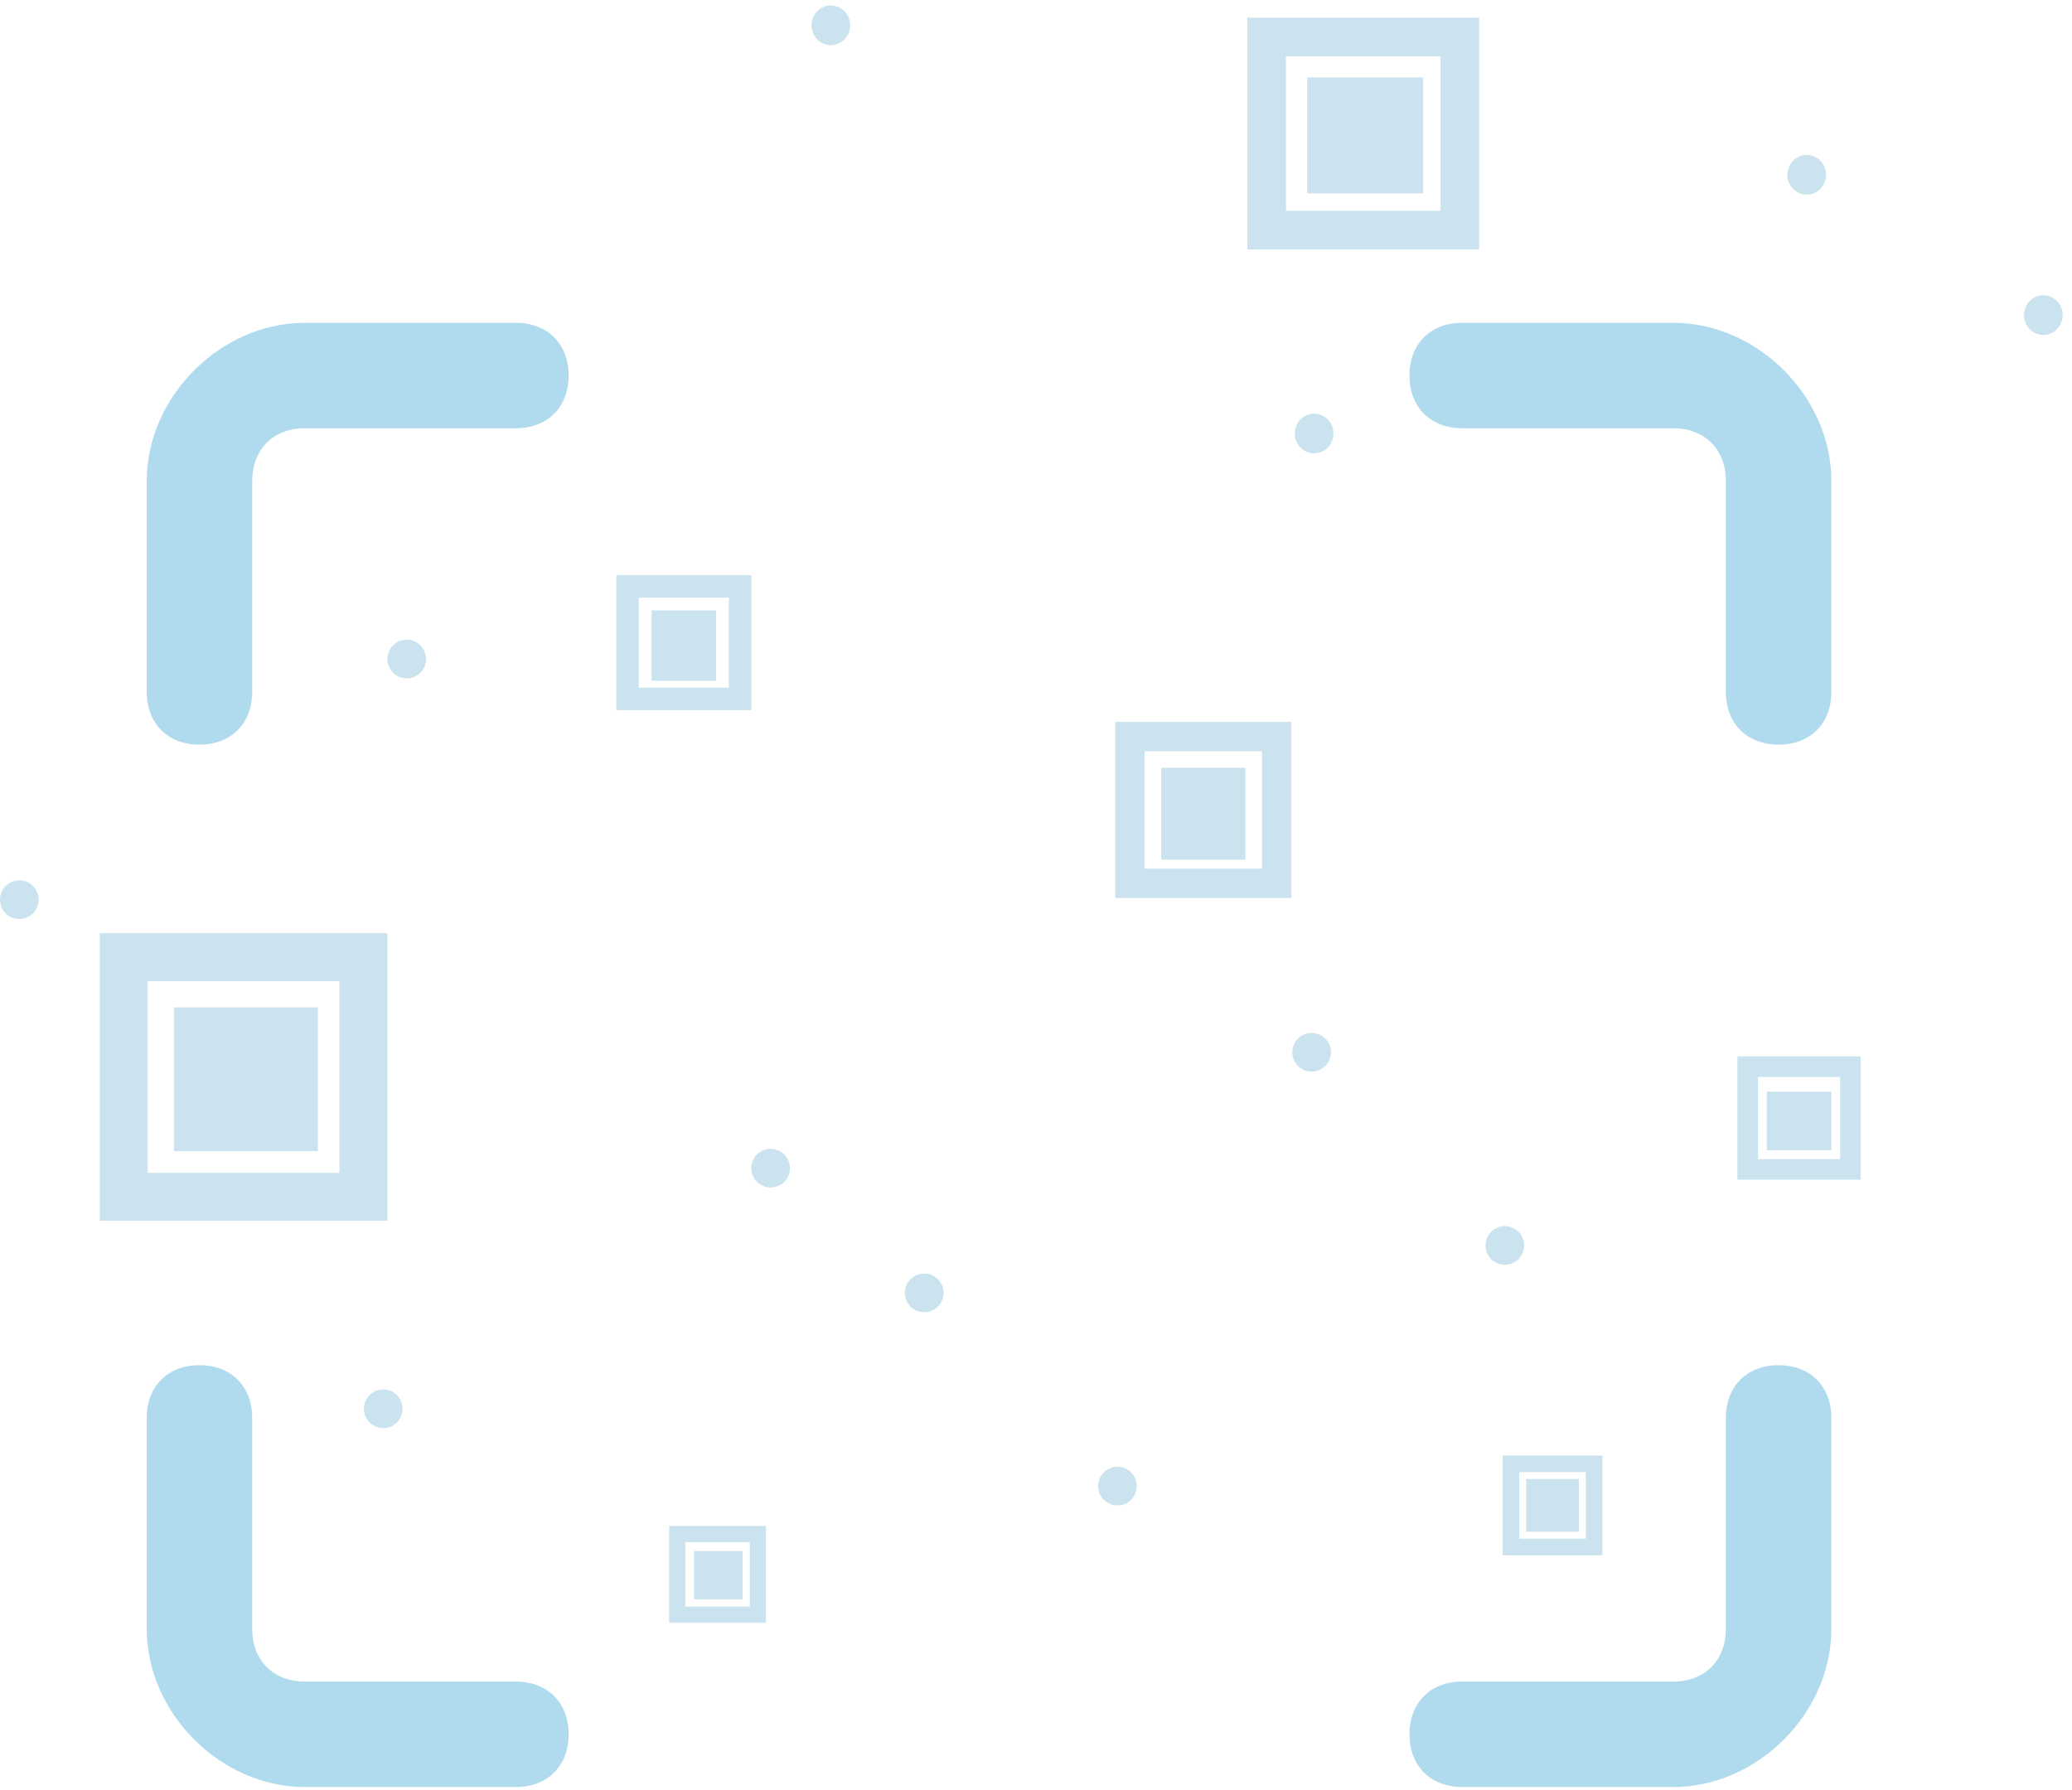 <svg width="353" height="305" viewBox="0 0 353 305" fill="none" xmlns="http://www.w3.org/2000/svg"><path fill-rule="evenodd" clip-rule="evenodd" d="M25 117.892c0 5.391 3.594 8.984 8.984 8.984 5.391 0 8.985-3.593 8.985-8.984V81.954c0-5.391 3.594-8.985 8.985-8.985h35.938c5.39 0 8.984-3.594 8.984-8.984 0-5.391-3.593-8.985-8.984-8.985H51.954C37.578 55 25 67.578 25 81.954v35.938Zm26.954 186.593h35.938c5.39 0 8.984-3.594 8.984-8.984 0-5.391-3.593-8.985-8.984-8.985H51.954c-5.391 0-8.985-3.594-8.985-8.984v-35.939c0-5.39-3.594-8.984-8.985-8.984-5.39 0-8.984 3.594-8.984 8.984v35.939c0 14.375 12.578 26.953 26.954 26.953Zm233.092 0h-35.938c-5.39 0-8.984-3.594-8.984-8.984 0-5.391 3.594-8.985 8.984-8.985h35.938c5.391 0 8.985-3.594 8.985-8.984v-35.939c0-5.39 3.594-8.984 8.985-8.984 5.39 0 8.984 3.594 8.984 8.984v35.939c0 14.375-12.578 26.953-26.954 26.953Zm8.985-186.593c0 5.391 3.594 8.984 8.985 8.984 5.39 0 8.984-3.593 8.984-8.984V81.954C312 67.578 299.422 55 285.046 55h-35.938c-5.39 0-8.984 3.594-8.984 8.984 0 5.391 3.594 8.985 8.984 8.985h35.938c5.391 0 8.985 3.594 8.985 8.985v35.938Z" fill="#B0DAEE"/><path d="M317 180h-21v21h21v-21Zm-3.502 17.501h-13.999v-13.999h13.999v13.999Z" fill="#CBE3EE"/><path d="M312 186h-11v10h11v-10Zm-207-65h23V98h-23v23Zm3.832-19.165h15.333v15.333h-15.333v-15.333ZM190 153h30v-30h-30v30Zm4.999-24.997h19.998v19.998h-19.998v-19.998ZM256 265h17v-17h-17v17Zm2.833-14.165h11.332v11.332h-11.332v-11.332Z" fill="#CBE3EE"/><path d="M122 104h-11v12h11v-12Zm90.174 26.826h-14.348v15.652h14.348v-15.652ZM269 252h-9v9h9v-9ZM212.5 3v39.5H252V3h-39.5Zm32.913 32.918h-26.331V9.587h26.331v26.331ZM17 159v49h49v-49H17Zm40.83 40.835H25.163v-32.664H57.83v32.664ZM114 260v16.5h16.5V260H114Zm13.749 13.751h-11v-11h11v11Z" fill="#CBE3EE"/><path d="M242.443 13.194h-19.75v19.75h19.75v-19.75ZM54.145 171.646h-24.5v24.5h24.5v-24.5Zm72.363 92.612h-8.25v8.25h8.25v-8.25ZM72.582 112.293a3.29 3.29 0 1 0-6.582 0 3.291 3.291 0 0 0 6.582 0Zm-66 41a3.29 3.29 0 1 0-6.582 0 3.291 3.291 0 0 0 6.582 0ZM144.727 3.439c-.47-1.803-2.277-2.874-4.033-2.39-1.756.482-2.795 2.336-2.324 4.139.471 1.803 2.271 2.87 4.027 2.387 1.756-.483 2.801-2.333 2.33-4.136Zm114.936 208.768a3.29 3.29 0 1 0-6.582 0 3.29 3.29 0 1 0 6.582 0Zm-66 41a3.29 3.29 0 1 0-6.582 0 3.29 3.29 0 1 0 6.582 0Zm157.63-200.398c-.471-1.803-2.273-2.876-4.029-2.393-1.756.483-2.799 2.339-2.329 4.141.471 1.803 2.278 2.874 4.034 2.39 1.756-.482 2.794-2.336 2.324-4.139ZM131.288 202.332a3.29 3.29 0 1 0 0-6.582 3.286 3.286 0 0 0-3.288 3.288 3.287 3.287 0 0 0 3.288 3.294Zm-66 41a3.292 3.292 0 1 0 .003-6.584 3.292 3.292 0 0 0-.003 6.584ZM224.737 77.126c1.756-.483 2.801-2.333 2.329-4.14-.471-1.803-2.276-2.87-4.032-2.386-1.756.483-2.796 2.332-2.325 4.134.471 1.808 2.272 2.876 4.028 2.392Zm-1.281 105.456a3.29 3.29 0 1 0 0-6.582 3.29 3.29 0 1 0 0 6.582Zm-66 41a3.29 3.29 0 1 0 0-6.582 3.29 3.29 0 1 0 0 6.582ZM308.653 33.051c1.756-.483 2.8-2.334 2.329-4.14-.471-1.804-2.277-2.87-4.033-2.387-1.755.483-2.8 2.334-2.329 4.136.471 1.808 2.278 2.874 4.033 2.391Z" fill="#CBE3EE"/></svg>